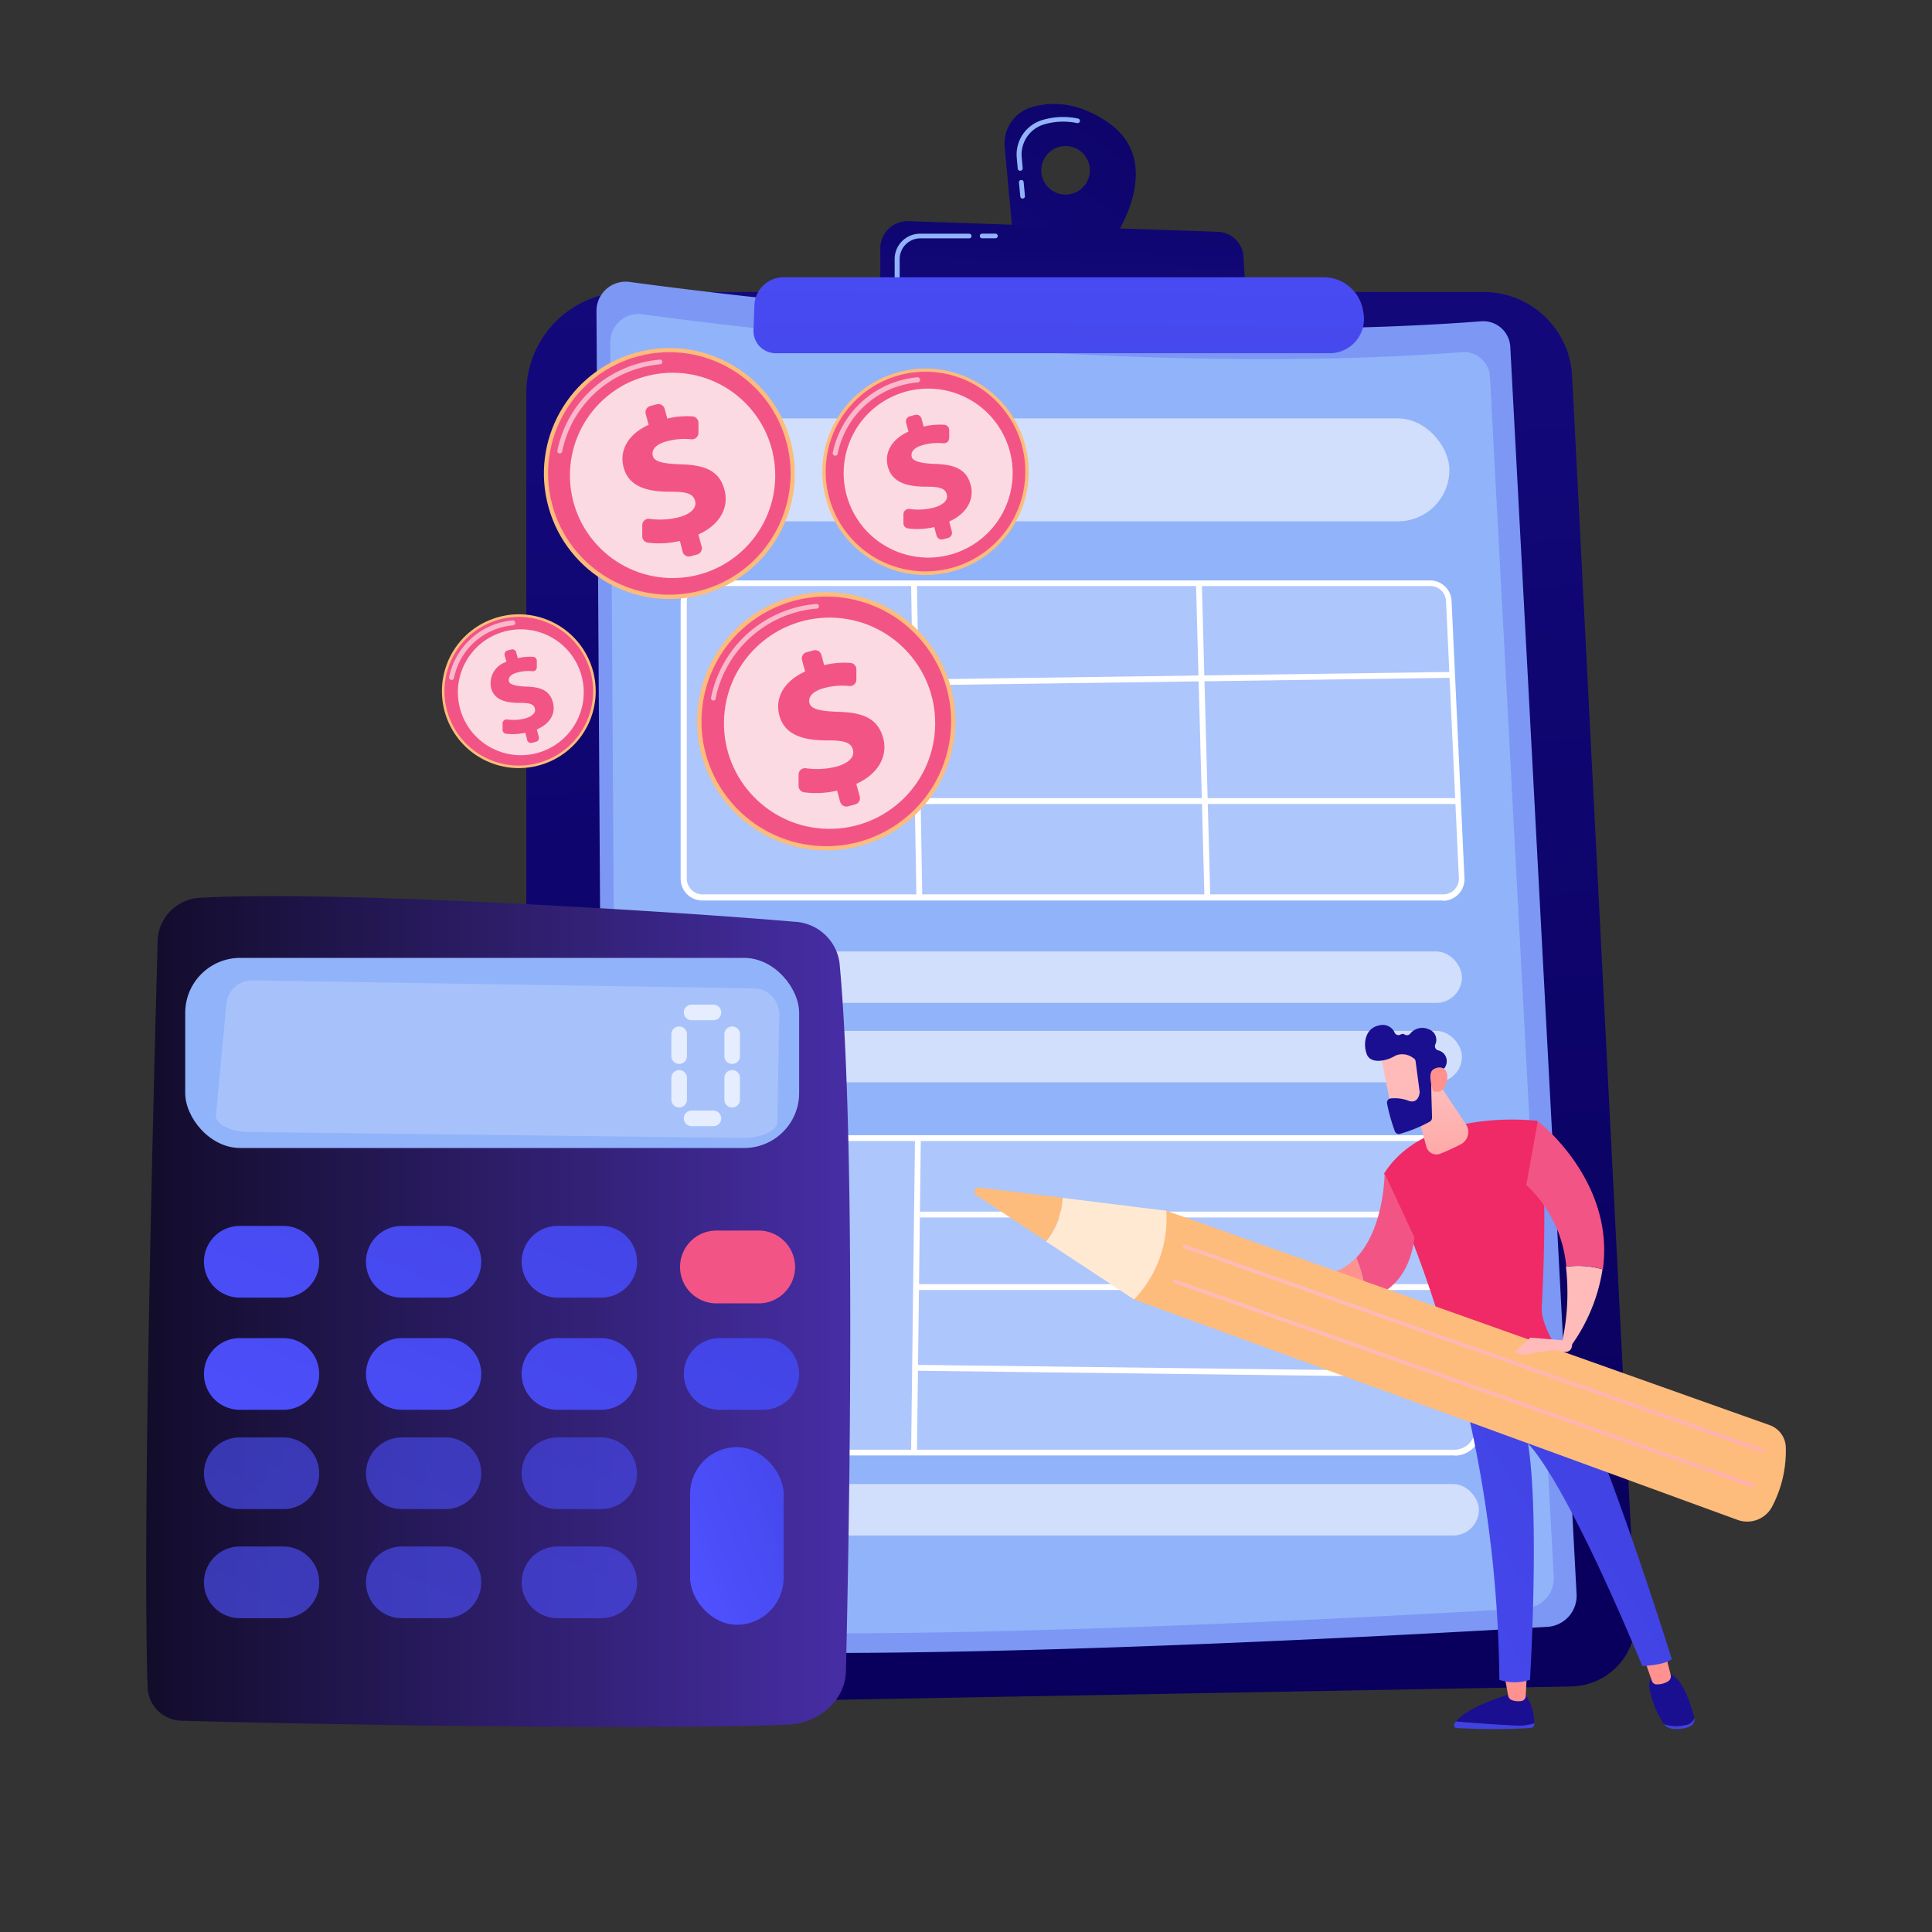 <svg id="img3" xmlns="http://www.w3.org/2000/svg" xmlns:xlink="http://www.w3.org/1999/xlink" width="212.47" height="212.47" viewBox="0 0 212.47 212.47">
  <rect x="0" y="0" width="212.47" height="212.47" fill="#333333" stroke="none"/>
  <defs>
    <linearGradient id="linear-gradient" x1="0.5" y1="0.941" x2="0.429" y2="-0.71" gradientUnits="objectBoundingBox">
      <stop offset="0" stop-color="#09005d"/>
      <stop offset="1" stop-color="#1a0f91"/>
    </linearGradient>
    <linearGradient id="linear-gradient-2" x1="-1.226" y1="-0.158" x2="3.776" y2="2.234" gradientUnits="objectBoundingBox">
      <stop offset="0" stop-color="#6c58b8"/>
      <stop offset="1" stop-color="#ef2a66"/>
    </linearGradient>
    <linearGradient id="linear-gradient-3" x1="-30.602" y1="-2.443" x2="159.272" y2="15.527" xlink:href="#linear-gradient-2"/>
    <linearGradient id="linear-gradient-4" x1="1.519" y1="-0.775" x2="-1.482" y2="2.906" xlink:href="#linear-gradient"/>
    <linearGradient id="linear-gradient-5" x1="1.003" y1="-2.459" x2="-0.074" y2="4.129" xlink:href="#linear-gradient"/>
    <linearGradient id="linear-gradient-6" x1="0.727" y1="-2.869" x2="0.282" y2="3.708" gradientUnits="objectBoundingBox">
      <stop offset="0" stop-color="#4f52ff"/>
      <stop offset="1" stop-color="#4042e2"/>
    </linearGradient>
    <linearGradient id="linear-gradient-7" y1="0.5" x2="1" y2="0.5" gradientUnits="objectBoundingBox">
      <stop offset="0" stop-color="#120c2a"/>
      <stop offset="1" stop-color="#472ea6"/>
    </linearGradient>
    <linearGradient id="linear-gradient-8" x1="-1.041" y1="2.886" x2="3.054" y2="-3.455" xlink:href="#linear-gradient-6"/>
    <linearGradient id="linear-gradient-9" x1="-1.771" y1="4.016" x2="2.325" y2="-2.325" xlink:href="#linear-gradient-6"/>
    <linearGradient id="linear-gradient-10" x1="-2.467" y1="5.102" x2="1.622" y2="-1.239" xlink:href="#linear-gradient-6"/>
    <linearGradient id="linear-gradient-11" x1="-0.555" y1="2.133" x2="3.54" y2="-4.208" xlink:href="#linear-gradient-6"/>
    <linearGradient id="linear-gradient-12" x1="-1.284" y1="3.263" x2="2.811" y2="-3.078" xlink:href="#linear-gradient-6"/>
    <linearGradient id="linear-gradient-13" x1="-1.982" y1="4.349" x2="2.107" y2="-1.992" xlink:href="#linear-gradient-6"/>
    <linearGradient id="linear-gradient-14" x1="-2.716" y1="5.479" x2="1.38" y2="-0.863" xlink:href="#linear-gradient-6"/>
    <linearGradient id="linear-gradient-15" x1="-0.125" y1="1.467" x2="3.971" y2="-4.874" xlink:href="#linear-gradient-6"/>
    <linearGradient id="linear-gradient-16" x1="-0.854" y1="2.597" x2="3.241" y2="-3.744" xlink:href="#linear-gradient-6"/>
    <linearGradient id="linear-gradient-17" x1="-1.552" y1="3.683" x2="2.537" y2="-2.658" xlink:href="#linear-gradient-6"/>
    <linearGradient id="linear-gradient-18" x1="0.348" y1="0.735" x2="4.444" y2="-5.606" xlink:href="#linear-gradient-6"/>
    <linearGradient id="linear-gradient-19" x1="-0.381" y1="1.864" x2="3.715" y2="-4.476" xlink:href="#linear-gradient-6"/>
    <linearGradient id="linear-gradient-20" x1="-1.079" y1="2.951" x2="3.009" y2="-3.39" xlink:href="#linear-gradient-6"/>
    <linearGradient id="linear-gradient-21" x1="-0.03" y1="0.905" x2="1.632" y2="-0.366" xlink:href="#linear-gradient-6"/>
    <linearGradient id="linear-gradient-22" x1="-18.558" y1="0.499" x2="-17.557" y2="0.499" xlink:href="#linear-gradient-6"/>
    <linearGradient id="linear-gradient-23" x1="-19.119" y1="0.496" x2="-18.118" y2="0.496" xlink:href="#linear-gradient"/>
    <linearGradient id="linear-gradient-24" x1="-67.674" y1="0.5" x2="-66.674" y2="0.5" gradientUnits="objectBoundingBox">
      <stop offset="0" stop-color="#febbba"/>
      <stop offset="1" stop-color="#ff928e"/>
    </linearGradient>
    <linearGradient id="linear-gradient-25" x1="-60.695" y1="0.5" x2="-59.69" y2="0.5" xlink:href="#linear-gradient-6"/>
    <linearGradient id="linear-gradient-26" x1="-40.833" y1="0.499" x2="-39.832" y2="0.499" xlink:href="#linear-gradient"/>
    <linearGradient id="linear-gradient-27" x1="-67.215" y1="0.502" x2="-66.215" y2="0.502" xlink:href="#linear-gradient-24"/>
    <linearGradient id="linear-gradient-28" x1="-1.201" y1="2.187" x2="0.725" y2="0.284" xlink:href="#linear-gradient-6"/>
    <linearGradient id="linear-gradient-29" x1="-0.089" y1="-19.757" x2="-0.429" y2="-18.881" gradientUnits="objectBoundingBox">
      <stop offset="0" stop-color="#f57fa3"/>
      <stop offset="1" stop-color="#ef2a66"/>
    </linearGradient>
    <linearGradient id="linear-gradient-30" x1="-43.234" y1="5.025" x2="-42.876" y2="4.216" xlink:href="#linear-gradient-6"/>
    <linearGradient id="linear-gradient-31" x1="-39.989" y1="0.098" x2="-42.378" y2="1.143" xlink:href="#linear-gradient-24"/>
    <linearGradient id="linear-gradient-32" x1="-15.271" y1="0.5" x2="-14.271" y2="0.5" xlink:href="#linear-gradient-24"/>
    <linearGradient id="linear-gradient-33" x1="-24.1" y1="-0.004" x2="-24.115" y2="1.888" xlink:href="#linear-gradient-24"/>
    <linearGradient id="linear-gradient-34" x1="-32.813" y1="138.477" x2="-34.336" y2="139.817" xlink:href="#linear-gradient-24"/>
    <linearGradient id="linear-gradient-35" x1="-18.876" y1="87.84" x2="-17.857" y2="87.84" xlink:href="#linear-gradient"/>
    <linearGradient id="linear-gradient-36" x1="-97.474" y1="393.745" x2="-94.181" y2="391.39" xlink:href="#linear-gradient-24"/>
    <linearGradient id="linear-gradient-37" x1="-39.214" y1="0.5" x2="-38.22" y2="0.5" xlink:href="#linear-gradient-24"/>
    <linearGradient id="linear-gradient-38" x1="-1.665" y1="-0.454" x2="-2.328" y2="1.454" xlink:href="#linear-gradient-24"/>
    <linearGradient id="linear-gradient-39" x1="-1.63" y1="-0.454" x2="-2.293" y2="1.454" xlink:href="#linear-gradient-24"/>
    <linearGradient id="linear-gradient-40" x1="-26.824" y1="-1.226" x2="-28.516" y2="3.824" xlink:href="#linear-gradient-24"/>
  </defs>
  <rect id="Rectángulo_6739" data-name="Rectángulo 6739" width="212.47" height="212.47" fill="none"/>
  <g id="Grupo_58610" data-name="Grupo 58610" transform="translate(16.08 11.433)">
    <g id="Grupo_58587" data-name="Grupo 58587" transform="translate(41.804)">
      <path id="Trazado_119366" data-name="Trazado 119366" d="M81.73,56.431A11.07,11.07,0,0,1,92.8,45.34h94.2A9.752,9.752,0,0,1,196.74,54.6l6.955,136.533a7.2,7.2,0,0,1-7.082,7.564L88.678,200.656a6.827,6.827,0,0,1-6.948-6.827Z" transform="translate(-81.73 -24.661)" fill="url(#linear-gradient)"/>
      <path id="Trazado_119367" data-name="Trazado 119367" d="M105.826,250.62h0l-12.082-.156a7.444,7.444,0,0,1-7.323-7.422v-18.23a.269.269,0,0,1,.262-.262.262.262,0,0,1,.255.262v18.23a6.934,6.934,0,0,0,6.813,6.905l12.04.156a.248.248,0,0,1,.255.262A.255.255,0,0,1,105.826,250.62Z" transform="translate(-83.098 -76.949)" fill="url(#linear-gradient-2)"/>
      <path id="Trazado_119368" data-name="Trazado 119368" d="M86.682,215.88a.269.269,0,0,1-.262-.262v-2.953a.262.262,0,0,1,.262-.255.255.255,0,0,1,.255.255v2.953A.262.262,0,0,1,86.682,215.88Z" transform="translate(-83.098 -73.407)" fill="url(#linear-gradient-3)"/>
      <g id="Grupo_58586" data-name="Grupo 58586" transform="translate(7.713 19.545)">
        <path id="Trazado_119369" data-name="Trazado 119369" d="M92.62,46.976a3.215,3.215,0,0,1,3.647-3.208c12.862,1.742,57.084,7.132,93.65,4.327a2.975,2.975,0,0,1,3.2,2.833l7.288,137.142a3.414,3.414,0,0,1-3.215,3.6c-15.376.914-78.706,4.434-101.277,2.068a2.713,2.713,0,0,1-2.429-2.684Z" transform="translate(-92.62 -43.739)" fill="#7d97f4"/>
        <path id="Trazado_119370" data-name="Trazado 119370" d="M94.76,51.875A3.095,3.095,0,0,1,98.3,48.787c12.373,1.679,54.931,6.87,90.116,4.164a2.868,2.868,0,0,1,3.088,2.705l7.012,131.972a3.293,3.293,0,0,1-3.095,3.47c-14.8.871-75.746,4.249-97.481,1.983A2.613,2.613,0,0,1,95.6,190.5Z" transform="translate(-93.244 -45.202)" fill="#91b3fa"/>
        <rect id="Rectángulo_6740" data-name="Rectángulo 6740" width="84.053" height="11.318" rx="5.659" transform="translate(9.745 15.037)" fill="#fff" opacity="0.58"/>
        <rect id="Rectángulo_6741" data-name="Rectángulo 6741" width="85.618" height="5.659" rx="2.829" transform="translate(9.561 73.657)" fill="#fff" opacity="0.58"/>
        <rect id="Rectángulo_6742" data-name="Rectángulo 6742" width="85.618" height="5.659" rx="2.829" transform="translate(9.561 82.39)" fill="#fff" opacity="0.58"/>
        <rect id="Rectángulo_6743" data-name="Rectángulo 6743" width="87.41" height="5.659" rx="2.829" transform="translate(9.632 132.228)" fill="#fff" opacity="0.58"/>
        <path id="Trazado_119371" data-name="Trazado 119371" d="M189.6,125.142H108.154a2.054,2.054,0,0,1-2.054-2.054V92.634a2.054,2.054,0,0,1,2.054-2.054h80.03a2.054,2.054,0,0,1,2.054,1.962l1.381,30.489a2.061,2.061,0,0,1-2.018,2.111Z" transform="translate(-96.553 -57.405)" fill="#fff" opacity="0.25"/>
        <path id="Trazado_119372" data-name="Trazado 119372" d="M189.517,125.329H108.07a2.38,2.38,0,0,1-2.38-2.373V92.5a2.38,2.38,0,0,1,2.38-2.373H188.1a2.366,2.366,0,0,1,2.373,2.266l1.416,30.489a2.373,2.373,0,0,1-2.373,2.479ZM108.1,90.746a1.735,1.735,0,0,0-1.735,1.728v30.454a1.735,1.735,0,0,0,1.735,1.728h81.447a1.728,1.728,0,0,0,1.728-1.806l-1.416-30.489a1.721,1.721,0,0,0-1.721-1.615Z" transform="translate(-96.433 -57.274)" fill="#fff"/>
        <path id="Trazado_119373" data-name="Trazado 119373" d="M190.925,211.32h-82.1a2.606,2.606,0,0,1-2.606-2.606V179.329a2.6,2.6,0,0,1,2.606-2.6h80.958a2.606,2.606,0,0,1,2.606,2.5l1.133,29.385a2.6,2.6,0,0,1-2.6,2.705Z" transform="translate(-96.588 -82.541)" fill="#fff" opacity="0.25"/>
        <path id="Trazado_119374" data-name="Trazado 119374" d="M190.791,211.49h-82.1a2.939,2.939,0,0,1-2.932-2.932V179.195a2.932,2.932,0,0,1,2.932-2.925H189.65a2.918,2.918,0,0,1,2.925,2.833l1.176,29.363a2.925,2.925,0,0,1-2.925,3.045Zm-82.1-34.576a2.281,2.281,0,0,0-2.281,2.281V208.58a2.281,2.281,0,0,0,2.281,2.281h82.1a2.273,2.273,0,0,0,2.281-2.365l-1.14-29.385a2.273,2.273,0,0,0-2.281-2.2Z" transform="translate(-96.454 -82.407)" fill="#fff"/>
        <rect id="Rectángulo_6744" data-name="Rectángulo 6744" width="0.644" height="34.597" transform="matrix(1, -0.017, 0.017, 1, 34.598, 33.15)" fill="#fff"/>
        <rect id="Rectángulo_6745" data-name="Rectángulo 6745" width="0.644" height="34.604" transform="matrix(1, -0.027, 0.027, 1, 65.929, 33.136)" fill="#fff"/>
        <rect id="Rectángulo_6746" data-name="Rectángulo 6746" width="58.918" height="0.644" transform="matrix(1, -0.014, 0.014, 1, 35.204, 43.743)" fill="#fff"/>
        <rect id="Rectángulo_6747" data-name="Rectángulo 6747" width="59.272" height="0.644" transform="translate(35.355 56.794)" fill="#fff"/>
        <rect id="Rectángulo_6748" data-name="Rectángulo 6748" width="34.597" height="0.644" transform="translate(34.6 128.776) rotate(-89.29)" fill="#fff"/>
        <rect id="Rectángulo_6749" data-name="Rectángulo 6749" width="60.568" height="0.644" transform="translate(35.568 102.27)" fill="#fff"/>
        <rect id="Rectángulo_6750" data-name="Rectángulo 6750" width="61.213" height="0.644" transform="translate(35.136 110.244)" fill="#fff"/>
        <rect id="Rectángulo_6751" data-name="Rectángulo 6751" width="0.644" height="61.51" transform="translate(35.194 119.767) rotate(-89.29)" fill="#fff"/>
      </g>
      <path id="Trazado_119375" data-name="Trazado 119375" d="M167.4,18.2c-3.407-2.365-6.374-2.316-8.442-1.7a4.157,4.157,0,0,0-2.96,4.363l.9,9.8,10.694.956S174.067,22.848,167.4,18.2Zm-4.7,7.911a2.67,2.67,0,1,1,2.663-2.663,2.67,2.67,0,0,1-2.663,2.663Z" transform="translate(-103.392 -16.142)" fill="url(#linear-gradient-4)"/>
      <path id="Trazado_119376" data-name="Trazado 119376" d="M158.518,27.135a.248.248,0,0,1-.255-.234l-.149-1.565a.262.262,0,0,1,.517-.042l.142,1.558a.262.262,0,0,1-.234.283Zm-.283-3.06a.262.262,0,0,1-.255-.234l-.106-1.183a3.959,3.959,0,0,1,2.833-4.164,7.946,7.946,0,0,1,3.909-.156.255.255,0,0,1,.2.3.262.262,0,0,1-.3.2,7.422,7.422,0,0,0-3.654.149,3.449,3.449,0,0,0-2.443,3.619l.106,1.183a.255.255,0,0,1-.227.283Z" transform="translate(-103.941 -16.733)" fill="#91b3fa"/>
      <path id="Trazado_119377" data-name="Trazado 119377" d="M136.69,42.307V37.349a3.01,3.01,0,0,1,3.109-3.01l34,1.169a2.925,2.925,0,0,1,2.833,2.748l.283,4.731Z" transform="translate(-97.765 -21.451)" fill="url(#linear-gradient-5)"/>
      <path id="Trazado_119378" data-name="Trazado 119378" d="M153.871,36.79H152.4a.255.255,0,1,1,0-.51h1.466a.255.255,0,0,1,0,.51Z" transform="translate(-102.276 -22.018)" fill="#91b3fa"/>
      <path id="Trazado_119379" data-name="Trazado 119379" d="M139.182,41.332a.255.255,0,0,1-.262-.262V39.08a2.79,2.79,0,0,1,2.833-2.79h5.368a.255.255,0,1,1,0,.51h-5.368a2.281,2.281,0,0,0-2.281,2.281v1.962a.255.255,0,0,1-.29.29Z" transform="translate(-98.416 -22.021)" fill="#91b3fa"/>
      <path id="Trazado_119380" data-name="Trazado 119380" d="M117.1,46.1a3.208,3.208,0,0,1,3.2-3.045h59.407a4.384,4.384,0,0,1,4.327,3.647l.05.29a3.768,3.768,0,0,1-3.711,4.412H119.421A2.45,2.45,0,0,1,117,48.822Z" transform="translate(-92.019 -23.993)" fill="url(#linear-gradient-6)"/>
    </g>
    <g id="Grupo_58592" data-name="Grupo 58592" transform="translate(29.886 23.627)">
      <g id="Grupo_58588" data-name="Grupo 58588" transform="translate(0 29.864)">
        <ellipse id="Elipse_4662" data-name="Elipse 4662" cx="8.456" cy="8.456" rx="8.456" ry="8.456" transform="translate(0 15.565) rotate(-66.97)" fill="#febc7c"/>
        <ellipse id="Elipse_4663" data-name="Elipse 4663" cx="8.173" cy="8.173" rx="8.173" ry="8.173" transform="translate(0.764 5.895) rotate(-18.27)" fill="#f25585"/>
        <path id="Trazado_119381" data-name="Trazado 119381" d="M70.078,102.874a.262.262,0,0,1-.127,0,.269.269,0,0,1-.212-.319,7.84,7.84,0,0,1,7.012-6.225.276.276,0,0,1,.042.545,7.415,7.415,0,0,0-1.3.227,7.238,7.238,0,0,0-5.22,5.56.276.276,0,0,1-.2.212Z" transform="translate(-66.311 -93.029)" fill="#fff" opacity="0.58"/>
        <ellipse id="Elipse_4664" data-name="Elipse 4664" cx="6.919" cy="6.919" rx="6.919" ry="6.919" transform="matrix(0.497, -0.868, 0.868, 0.497, 1.865, 13.774)" fill="#fff" opacity="0.78"/>
        <path id="Trazado_119382" data-name="Trazado 119382" d="M80.182,110.7l-.2-.708a6.155,6.155,0,0,1-2.125.113.439.439,0,0,1-.368-.432v-.708a.439.439,0,0,1,.5-.432,5.05,5.05,0,0,0,1.983-.113c.708-.2,1.211-.595,1.069-1.1s-.616-.609-1.7-.609c-1.558,0-2.769-.354-3.109-1.622a2.459,2.459,0,0,1,1.686-2.89l-.2-.708a.439.439,0,0,1,.3-.538l.432-.12a.439.439,0,0,1,.538.312l.177.652a5.46,5.46,0,0,1,1.693-.149.432.432,0,0,1,.4.439v.708a.432.432,0,0,1-.475.432,4.554,4.554,0,0,0-1.664.142c-.864.234-1.013.659-.928.984s.708.524,1.919.567c1.735.042,2.585.531,2.911,1.728s-.248,2.316-1.763,2.989l.22.814a.439.439,0,0,1-.312.538l-.425.113a.439.439,0,0,1-.567-.4Z" transform="translate(-68.186 -94.336)" fill="#f25585"/>
      </g>
      <g id="Grupo_58589" data-name="Grupo 58589" transform="translate(10.639)">
        <ellipse id="Elipse_4665" data-name="Elipse 4665" cx="13.796" cy="13.796" rx="13.796" ry="13.796" transform="matrix(0.963, -0.27, 0.27, 0.963, 0, 7.457)" fill="#febc7c"/>
        <ellipse id="Elipse_4666" data-name="Elipse 4666" cx="13.336" cy="13.336" rx="13.336" ry="13.336" transform="matrix(0.967, -0.254, 0.254, 0.967, 0.723, 7.499)" fill="#f25585"/>
        <path id="Trazado_119383" data-name="Trazado 119383" d="M86.866,66.152h-.12a.255.255,0,0,1-.2-.3,12.522,12.522,0,0,1,9.023-9.611,12.748,12.748,0,0,1,2.245-.4.262.262,0,0,1,.276.234.255.255,0,0,1-.234.276,12.479,12.479,0,0,0-2.125.382,12,12,0,0,0-8.655,9.207A.276.276,0,0,1,86.866,66.152Z" transform="translate(-81.855 -51.352)" fill="#fff" opacity="0.58"/>
        <circle id="Elipse_4667" data-name="Elipse 4667" cx="11.289" cy="11.289" r="11.289" transform="translate(1.397 17.221) rotate(-45)" fill="#fff" opacity="0.78"/>
        <path id="Trazado_119384" data-name="Trazado 119384" d="M103.273,78.981l-.3-1.183a9.972,9.972,0,0,1-3.541.184.708.708,0,0,1-.6-.708v-1.2a.708.708,0,0,1,.822-.708,8.3,8.3,0,0,0,3.244-.191c1.19-.319,1.969-.963,1.742-1.792s-1.006-1.006-2.783-1c-2.535,0-4.5-.574-5.071-2.656-.51-1.87.475-3.676,2.748-4.7l-.319-1.19a.708.708,0,0,1,.5-.878l.708-.191a.708.708,0,0,1,.878.51l.29,1.062a8.846,8.846,0,0,1,2.762-.241.708.708,0,0,1,.659.708v1.1a.708.708,0,0,1-.786.708,7.429,7.429,0,0,0-2.713.227c-1.416.39-1.657,1.084-1.516,1.608.177.644,1.147.857,3.137.921,2.833.078,4.249.871,4.745,2.833.489,1.8-.4,3.775-2.875,4.88l.361,1.324a.708.708,0,0,1-.5.878l-.708.191a.708.708,0,0,1-.885-.5Z" transform="translate(-84.806 -53.366)" fill="#f25585"/>
      </g>
      <g id="Grupo_58590" data-name="Grupo 58590" transform="translate(28.186 27.546)">
        <ellipse id="Elipse_4668" data-name="Elipse 4668" cx="14.2" cy="14.2" rx="14.2" ry="14.2" transform="translate(0 27.846) rotate(-78.66)" fill="#febc7c"/>
        <ellipse id="Elipse_4669" data-name="Elipse 4669" cx="13.726" cy="13.726" rx="13.726" ry="13.726" transform="translate(0.188 26.901) rotate(-76.61)" fill="#f25585"/>
        <path id="Trazado_119385" data-name="Trazado 119385" d="M110.727,104.393a.333.333,0,0,1-.12,0,.262.262,0,0,1-.2-.3,12.883,12.883,0,0,1,9.285-9.915,12.748,12.748,0,0,1,2.3-.4.248.248,0,0,1,.276.234.255.255,0,0,1-.234.276,12.422,12.422,0,0,0-11.126,9.88.255.255,0,0,1-.184.234Z" transform="translate(-106.364 -89.965)" fill="#fff" opacity="0.58"/>
        <ellipse id="Elipse_4670" data-name="Elipse 4670" cx="11.615" cy="11.615" rx="11.615" ry="11.615" transform="translate(5.341 28.422) rotate(-89.39)" fill="#fff" opacity="0.78"/>
        <path id="Trazado_119386" data-name="Trazado 119386" d="M127.643,117.623l-.326-1.218a10.234,10.234,0,0,1-3.626.184.708.708,0,0,1-.616-.708v-1.225a.708.708,0,0,1,.843-.708,8.626,8.626,0,0,0,3.336-.191c1.225-.333,2.026-1,1.8-1.848s-1.041-1.034-2.868-1.027c-2.606,0-4.639-.595-5.22-2.734-.524-1.926.489-3.782,2.833-4.844l-.333-1.218a.708.708,0,0,1,.517-.907l.708-.191a.708.708,0,0,1,.9.517l.3,1.1a9.207,9.207,0,0,1,2.833-.248.708.708,0,0,1,.708.708v1.126a.708.708,0,0,1-.807.708,7.592,7.592,0,0,0-2.79.241c-1.416.39-1.707,1.1-1.558,1.643.177.666,1.176.885,3.222.956,2.918.078,4.341.892,4.887,2.9.5,1.848-.418,3.881-2.96,5.021l.368,1.36a.708.708,0,0,1-.517.907l-.708.191a.708.708,0,0,1-.921-.5Z" transform="translate(-109.406 -92.062)" fill="#f25585"/>
      </g>
      <g id="Grupo_58591" data-name="Grupo 58591" transform="translate(42.623 3.625)">
        <ellipse id="Elipse_4671" data-name="Elipse 4671" cx="11.353" cy="11.353" rx="11.353" ry="11.353" transform="matrix(0.984, -0.178, 0.178, 0.984, 0, 4.048)" fill="#febc7c"/>
        <ellipse id="Elipse_4672" data-name="Elipse 4672" cx="10.978" cy="10.978" rx="10.978" ry="10.978" transform="translate(1.858 23.784) rotate(-88.11)" fill="#f25585"/>
        <path id="Trazado_119387" data-name="Trazado 119387" d="M129.654,67.2a.262.262,0,0,1-.127,0,.269.269,0,0,1-.22-.326,10.468,10.468,0,0,1,9.335-8.293.283.283,0,0,1,.043.56,10.043,10.043,0,0,0-1.756.312,9.816,9.816,0,0,0-7.082,7.536.276.276,0,0,1-.191.212Z" transform="translate(-126.314 -55.777)" fill="#fff" opacity="0.58"/>
        <ellipse id="Elipse_4673" data-name="Elipse 4673" cx="9.292" cy="9.292" rx="9.292" ry="9.292" transform="translate(0.978 9.311) rotate(-27.13)" fill="#fff" opacity="0.78"/>
        <path id="Trazado_119388" data-name="Trazado 119388" d="M143.187,77.728l-.262-.977a8.1,8.1,0,0,1-2.9.149.581.581,0,0,1-.489-.581v-.977a.595.595,0,0,1,.673-.581,6.82,6.82,0,0,0,2.67-.149c.977-.269,1.622-.8,1.416-1.48s-.836-.822-2.295-.822c-2.082,0-3.711-.475-4.172-2.181-.418-1.544.39-3.031,2.259-3.874l-.262-.977a.588.588,0,0,1,.418-.708l.574-.156a.588.588,0,0,1,.708.411l.234.878a7.465,7.465,0,0,1,2.273-.2.588.588,0,0,1,.538.588v.857a.588.588,0,0,1-.644.588,6.091,6.091,0,0,0-2.231.191c-1.161.312-1.36.885-1.246,1.317s.942.708,2.578.765c2.337.064,3.477.708,3.909,2.323.4,1.48-.333,3.1-2.366,4.009l.29,1.1a.588.588,0,0,1-.411.708l-.574.156a.6.6,0,0,1-.687-.375Z" transform="translate(-128.77 -57.473)" fill="#f25585"/>
      </g>
    </g>
    <g id="Grupo_58598" data-name="Grupo 58598" transform="translate(0 87.118)">
      <g id="Grupo_58596" data-name="Grupo 58596">
        <g id="Grupo_58593" data-name="Grupo 58593">
          <path id="Trazado_119389" data-name="Trazado 119389" d="M23.969,143.81c-.4,14.554-1.728,64.775-1.1,82.566a3.832,3.832,0,0,0,3.9,3.463c10.531.3,49.144,1.077,66.369.439,3.591-.135,6.445-2.705,6.516-5.885.361-15.284,1.147-58.259-.708-77.948a5.24,5.24,0,0,0-4.958-4.476c-11.466-1.013-50.242-3.5-65.122-2.642A4.913,4.913,0,0,0,23.969,143.81Z" transform="translate(-22.704 -139.151)" fill="url(#linear-gradient-7)"/>
          <rect id="Rectángulo_6752" data-name="Rectángulo 6752" width="67.516" height="20.907" rx="6.05" transform="translate(4.289 6.792)" fill="#91b3fa"/>
          <path id="Trazado_119390" data-name="Trazado 119390" d="M94.666,153.975a2.833,2.833,0,0,0-1.99-.864l-55.157-.871a2.833,2.833,0,0,0-2.833,2.557l-1.147,12.238c-.092,1.006,1.558,1.848,3.654,1.87l54.229.659c2.125,0,3.832-.772,3.853-1.778l.205-11.8A2.833,2.833,0,0,0,94.666,153.975Z" transform="translate(-25.864 -142.97)" fill="#fff" opacity="0.2"/>
        </g>
        <path id="Trazado_119391" data-name="Trazado 119391" d="M44.347,194.3a3.945,3.945,0,0,1-3.945,3.945H35.608A3.945,3.945,0,0,1,31.67,194.3h0a3.938,3.938,0,0,1,3.938-3.938H40.4A3.938,3.938,0,0,1,44.34,194.3Z" transform="translate(-25.32 -154.092)" fill="url(#linear-gradient-8)"/>
        <path id="Trazado_119392" data-name="Trazado 119392" d="M69.507,194.3a3.945,3.945,0,0,1-3.938,3.945h-4.8A3.945,3.945,0,0,1,56.83,194.3h0a3.938,3.938,0,0,1,3.938-3.938h4.8a3.938,3.938,0,0,1,3.938,3.938Z" transform="translate(-32.661 -154.092)" fill="url(#linear-gradient-9)"/>
        <path id="Trazado_119393" data-name="Trazado 119393" d="M93.7,194.3a3.945,3.945,0,0,1-3.945,3.945H84.959A3.952,3.952,0,0,1,81,194.3h0a3.945,3.945,0,0,1,3.945-3.938H89.74a3.938,3.938,0,0,1,3.945,3.938Z" transform="translate(-39.713 -154.092)" fill="url(#linear-gradient-10)"/>
        <path id="Trazado_119394" data-name="Trazado 119394" d="M118.249,195.089a4.009,4.009,0,0,1-4.009,4H109.6a4,4,0,0,1-4-4h0a4,4,0,0,1,4-4.009h4.639a4.009,4.009,0,0,1,4.009,4.009Z" transform="translate(-46.89 -154.302)" fill="#f25585"/>
        <path id="Trazado_119395" data-name="Trazado 119395" d="M44.347,211.718a3.938,3.938,0,0,1-3.945,3.945H35.608a3.938,3.938,0,0,1-3.938-3.945h0a3.938,3.938,0,0,1,3.938-3.938H40.4a3.938,3.938,0,0,1,3.938,3.938Z" transform="translate(-25.32 -159.174)" fill="url(#linear-gradient-11)"/>
        <path id="Trazado_119396" data-name="Trazado 119396" d="M69.507,211.718a3.938,3.938,0,0,1-3.938,3.945h-4.8a3.938,3.938,0,0,1-3.938-3.945h0a3.938,3.938,0,0,1,3.938-3.938h4.8A3.938,3.938,0,0,1,69.507,211.718Z" transform="translate(-32.661 -159.174)" fill="url(#linear-gradient-12)"/>
        <path id="Trazado_119397" data-name="Trazado 119397" d="M93.7,211.718a3.945,3.945,0,0,1-3.945,3.945H84.959A3.945,3.945,0,0,1,81,211.718h0a3.945,3.945,0,0,1,3.945-3.938H89.74a3.938,3.938,0,0,1,3.945,3.938Z" transform="translate(-39.713 -159.174)" fill="url(#linear-gradient-13)"/>
        <path id="Trazado_119398" data-name="Trazado 119398" d="M118.867,211.718a3.938,3.938,0,0,1-3.938,3.945h-4.8a3.938,3.938,0,0,1-3.938-3.945h0a3.938,3.938,0,0,1,3.938-3.938h4.8a3.938,3.938,0,0,1,3.938,3.938Z" transform="translate(-47.062 -159.174)" fill="url(#linear-gradient-14)"/>
        <g id="Grupo_58594" data-name="Grupo 58594" transform="translate(6.35 59.527)">
          <path id="Trazado_119399" data-name="Trazado 119399" d="M44.347,227.145a3.938,3.938,0,0,1-3.945,3.938H35.608a3.938,3.938,0,0,1-3.938-3.938h0a3.945,3.945,0,0,1,3.938-3.945H40.4a3.945,3.945,0,0,1,3.938,3.945Z" transform="translate(-31.67 -223.2)" opacity="0.63" fill="url(#linear-gradient-15)"/>
          <path id="Trazado_119400" data-name="Trazado 119400" d="M69.507,227.145a3.938,3.938,0,0,1-3.938,3.938h-4.8a3.938,3.938,0,0,1-3.938-3.938h0a3.945,3.945,0,0,1,3.938-3.945h4.8a3.945,3.945,0,0,1,3.938,3.945Z" transform="translate(-39.011 -223.2)" opacity="0.63" fill="url(#linear-gradient-16)"/>
          <path id="Trazado_119401" data-name="Trazado 119401" d="M93.7,227.145a3.938,3.938,0,0,1-3.945,3.938H84.959A3.945,3.945,0,0,1,81,227.145h0a3.952,3.952,0,0,1,3.945-3.945H89.74a3.945,3.945,0,0,1,3.945,3.945Z" transform="translate(-46.063 -223.2)" opacity="0.63" fill="url(#linear-gradient-17)"/>
        </g>
        <g id="Grupo_58595" data-name="Grupo 58595" transform="translate(6.35 71.524)">
          <path id="Trazado_119402" data-name="Trazado 119402" d="M44.347,244.085a3.938,3.938,0,0,1-3.945,3.938H35.608a3.938,3.938,0,0,1-3.938-3.938h0a3.938,3.938,0,0,1,3.938-3.945H40.4a3.938,3.938,0,0,1,3.938,3.945Z" transform="translate(-31.67 -240.14)" opacity="0.63" fill="url(#linear-gradient-18)"/>
          <path id="Trazado_119403" data-name="Trazado 119403" d="M69.507,244.085a3.938,3.938,0,0,1-3.938,3.938h-4.8a3.938,3.938,0,0,1-3.938-3.938h0a3.938,3.938,0,0,1,3.938-3.945h4.8a3.938,3.938,0,0,1,3.938,3.945Z" transform="translate(-39.011 -240.14)" opacity="0.63" fill="url(#linear-gradient-19)"/>
          <path id="Trazado_119404" data-name="Trazado 119404" d="M93.7,244.085a3.938,3.938,0,0,1-3.945,3.938H84.959A3.945,3.945,0,0,1,81,244.085h0a3.945,3.945,0,0,1,3.945-3.945H89.74a3.945,3.945,0,0,1,3.945,3.945Z" transform="translate(-46.063 -240.14)" opacity="0.63" fill="url(#linear-gradient-20)"/>
        </g>
        <rect id="Rectángulo_6753" data-name="Rectángulo 6753" width="10.284" height="19.533" rx="5.142" transform="translate(59.815 60.596)" fill="url(#linear-gradient-21)"/>
      </g>
      <g id="Grupo_58597" data-name="Grupo 58597" transform="translate(57.754 11.933)" opacity="0.7">
        <path id="Trazado_119405" data-name="Trazado 119405" d="M110.3,156.857a.857.857,0,0,1-.857.857h-2.4a.857.857,0,0,1-.857-.857h0a.857.857,0,0,1,.857-.857h2.394a.857.857,0,0,1,.857.857Z" transform="translate(-104.816 -156)" fill="#fff"/>
        <path id="Trazado_119406" data-name="Trazado 119406" d="M110.3,173.307a.857.857,0,0,1-.857.857h-2.4a.857.857,0,0,1-.857-.857h0a.857.857,0,0,1,.857-.857h2.394a.857.857,0,0,1,.857.857Z" transform="translate(-104.816 -160.8)" fill="#fff"/>
        <path id="Trazado_119407" data-name="Trazado 119407" d="M105.964,162.655a.857.857,0,0,1-.857.857h0a.857.857,0,0,1-.857-.857v-2.408a.857.857,0,0,1,.857-.857h0a.857.857,0,0,1,.857.857Z" transform="translate(-104.25 -156.989)" fill="#fff"/>
        <path id="Trazado_119408" data-name="Trazado 119408" d="M105.964,169.418a.857.857,0,0,1-.857.857h0a.857.857,0,0,1-.857-.857v-2.4a.857.857,0,0,1,.857-.857h0a.857.857,0,0,1,.857.857Z" transform="translate(-104.25 -158.964)" fill="#fff"/>
        <path id="Trazado_119409" data-name="Trazado 119409" d="M114.194,162.655a.857.857,0,0,1-.857.857h0a.857.857,0,0,1-.857-.857v-2.408a.857.857,0,0,1,.857-.857h0a.857.857,0,0,1,.857.857Z" transform="translate(-106.651 -156.989)" fill="#fff"/>
        <path id="Trazado_119410" data-name="Trazado 119410" d="M114.194,169.418a.857.857,0,0,1-.857.857h0a.857.857,0,0,1-.857-.857v-2.4a.857.857,0,0,1,.857-.857h0a.857.857,0,0,1,.857.857Z" transform="translate(-106.651 -158.964)" fill="#fff"/>
      </g>
    </g>
    <g id="Grupo_58609" data-name="Grupo 58609" transform="translate(91.085 101.278)">
      <g id="Grupo_58604" data-name="Grupo 58604" transform="translate(34.73 6.011)">
        <g id="Grupo_58599" data-name="Grupo 58599" transform="translate(18 65.342)">
          <path id="Trazado_119411" data-name="Trazado 119411" d="M226.01,267.29c1.509.127,4.143.34,6.211.432a5.871,5.871,0,0,0,2.38-.234.815.815,0,0,1,0,.135.425.425,0,0,1-.4.4,71.733,71.733,0,0,1-8.145,0,.312.312,0,0,1-.248-.46A3.081,3.081,0,0,1,226.01,267.29Z" transform="translate(-225.766 -262.049)" fill="url(#linear-gradient-22)"/>
          <path id="Trazado_119412" data-name="Trazado 119412" d="M232.321,266.462c-2.068-.092-4.7-.3-6.211-.432,1.487-1.827,6.211-3.06,6.211-3.06h1.339a5.6,5.6,0,0,1,1.041,3.258,5.871,5.871,0,0,1-2.38.234Z" transform="translate(-225.866 -260.789)" fill="url(#linear-gradient-23)"/>
          <path id="Trazado_119413" data-name="Trazado 119413" d="M236.063,259.89l-.127,2.472a.56.56,0,0,1-.482.531,2.125,2.125,0,0,1-1.006-.085.659.659,0,0,1-.446-.51l-.432-2.408Z" transform="translate(-228.043 -259.89)" fill="url(#linear-gradient-24)"/>
        </g>
        <g id="Grupo_58601" data-name="Grupo 58601" transform="translate(38.882 63.033)">
          <g id="Grupo_58600" data-name="Grupo 58600" transform="translate(0.586 2.294)">
            <path id="Trazado_119414" data-name="Trazado 119414" d="M260.641,267.55a1.211,1.211,0,0,0,1.077-.8h0a.857.857,0,0,1-.574.977,3.754,3.754,0,0,1-1.594.248,1.586,1.586,0,0,1-1.19-.552h0A4.015,4.015,0,0,0,260.641,267.55Z" transform="translate(-256.744 -261.877)" fill="url(#linear-gradient-25)"/>
            <path id="Trazado_119415" data-name="Trazado 119415" d="M256.873,259.87h1.1c1.678-.035,2.727,3.5,3.074,4.873a1.211,1.211,0,0,1-1.077.8,4.016,4.016,0,0,1-2.288-.127,10.575,10.575,0,0,1-1.572-3.952A1.417,1.417,0,0,1,256.873,259.87Z" transform="translate(-256.078 -259.87)" fill="url(#linear-gradient-26)"/>
          </g>
          <path id="Trazado_119416" data-name="Trazado 119416" d="M257.594,256.63l.609,2.429a.659.659,0,0,1-.34.751,2.323,2.323,0,0,1-1.268.3.552.552,0,0,1-.453-.368l-.892-2.557Z" transform="translate(-255.25 -256.63)" fill="url(#linear-gradient-27)"/>
        </g>
        <path id="Trazado_119417" data-name="Trazado 119417" d="M249.906,243.373c-.765.673-3.237.765-3.237.765-8.917-21.4-12.564-24.434-12.564-24.434,1.289,8.074.212,25.95.212,25.95a5.34,5.34,0,0,1-3.371,0,137.914,137.914,0,0,0-4.547-33.839c6.02-.135,9.207-2.2,10.269-3.024C241.7,216.892,249.906,243.373,249.906,243.373Z" transform="translate(-207.951 -179.639)" fill="url(#linear-gradient-28)"/>
        <path id="Trazado_119418" data-name="Trazado 119418" d="M231.79,173.99c1.14,5.666.708,15.872.467,20.539-.078,1.3.836,3.109,1.572,4.349a.39.39,0,0,1-.156.545,27,27,0,0,1-10.255,2.833.708.708,0,0,1-.708-.517,134.805,134.805,0,0,0-7.791-21.955C219.566,172.4,231.79,173.99,231.79,173.99Z" transform="translate(-204.601 -169.444)" fill="url(#linear-gradient-29)"/>
        <path id="Trazado_119419" data-name="Trazado 119419" d="M234.9,222.027a.3.3,0,0,0,.149-.042.276.276,0,0,0,.092-.39,9.008,9.008,0,0,0-3.541-3.067.283.283,0,0,0-.382.135.276.276,0,0,0,.135.375,8.577,8.577,0,0,1,3.293,2.833.3.3,0,0,0,.255.156Z" transform="translate(-209.348 -182.472)" fill="url(#linear-gradient-30)"/>
        <g id="Grupo_58602" data-name="Grupo 58602" transform="translate(25.957 4.575)">
          <path id="Trazado_119420" data-name="Trazado 119420" d="M247.014,196.946a19.441,19.441,0,0,1-3.612,8.612l-.822-.673a25.426,25.426,0,0,0,.411-8.223,9.916,9.916,0,0,1,4.023.283Z" transform="translate(-238.628 -180.65)" fill="url(#linear-gradient-31)"/>
          <path id="Trazado_119421" data-name="Trazado 119421" d="M237,181.109l1.268-7.019s8.5,6.509,7.153,16.289a9.915,9.915,0,0,0-4.023-.283A13.908,13.908,0,0,0,237,181.109Z" transform="translate(-237 -174.09)" fill="#f25585"/>
        </g>
        <g id="Grupo_58603" data-name="Grupo 58603" transform="translate(0 10.305)">
          <path id="Trazado_119422" data-name="Trazado 119422" d="M213.716,182.18,217,189.262c-.531,4.249-2.833,6.119-5.3,6.827a15.192,15.192,0,0,0-1.1-4.611C213.716,188.214,213.716,182.18,213.716,182.18Z" transform="translate(-203.341 -182.18)" fill="#f25585"/>
          <path id="Trazado_119423" data-name="Trazado 119423" d="M207.6,195.3a15.192,15.192,0,0,1,1.1,4.611c-6.6,2.557-8.35-2.408-8.35-2.408l1.218-.212A6.926,6.926,0,0,0,207.6,195.3Z" transform="translate(-200.35 -186.008)" fill="url(#linear-gradient-32)"/>
        </g>
        <path id="Trazado_119424" data-name="Trazado 119424" d="M219.26,169.2l1.579,5.829a1.147,1.147,0,0,0,1.523.758,23.524,23.524,0,0,0,2.281-1.048,1.523,1.523,0,0,0,.538-2.2l-3.272-4.915Z" transform="translate(-205.867 -167.63)" fill="url(#linear-gradient-33)"/>
      </g>
      <g id="Grupo_58605" data-name="Grupo 58605" transform="translate(42.955)">
        <path id="Trazado_119425" data-name="Trazado 119425" d="M214.36,163.218c0,.1,1.317,6.65,1.317,6.65l3.725-.843-.34-6.374S214.6,161.539,214.36,163.218Z" transform="translate(-212.662 -160.061)" fill="url(#linear-gradient-34)"/>
        <path id="Trazado_119426" data-name="Trazado 119426" d="M217.52,163.135l.446,3.35a.382.382,0,0,1,0,.127c-.035.269-.234,1.161-1.133.907a4.249,4.249,0,0,0-2.125-.276.475.475,0,0,0-.326.545,19.924,19.924,0,0,0,.857,3.052.467.467,0,0,0,.567.283,15.32,15.32,0,0,0,3.286-1.346.475.475,0,0,0,.234-.425c0-.85-.135-3.421-.057-4.143s.914-1.084,1.275-1.225a.446.446,0,0,0,.255-.262,1.225,1.225,0,0,0-.822-1.785.474.474,0,0,1-.3-.616,1.225,1.225,0,0,0-.708-1.693,1.721,1.721,0,0,0-2.061.5.467.467,0,0,1-.6.071.375.375,0,0,0-.425,0,.467.467,0,0,1-.666-.2,1.416,1.416,0,0,0-1.636-.814c-1.671.283-1.856,2.125-1.416,3.215s2.231.708,3.13.127a1.946,1.946,0,0,1,1.955.255.453.453,0,0,1,.269.354Z" transform="translate(-211.962 -159.143)" fill="url(#linear-gradient-35)"/>
        <path id="Trazado_119427" data-name="Trazado 119427" d="M222.42,168.364s-.708-1.926,0-2.394,1.749-.227,1.523,1.169C223.667,168.867,222.42,168.364,222.42,168.364Z" transform="translate(-214.922 -161.071)" fill="url(#linear-gradient-36)"/>
      </g>
      <path id="Trazado_119428" data-name="Trazado 119428" d="M199.934,198.494c-.333.262-1.466-.276-2.167-.652a.8.8,0,0,1-.382-.949c.163-.531.446-1.211.786-1.3C198.772,195.455,201.35,197.424,199.934,198.494Z" transform="translate(-164.743 -169.777)" fill="url(#linear-gradient-37)"/>
      <g id="Grupo_58608" data-name="Grupo 58608" transform="translate(0 17.886)">
        <g id="Grupo_58607" data-name="Grupo 58607">
          <path id="Trazado_119429" data-name="Trazado 119429" d="M246.007,211.584,179.631,188l-3.541,9.759L242.466,222a3.1,3.1,0,0,0,3.739-1.353,13.173,13.173,0,0,0,1.565-6.53A2.67,2.67,0,0,0,246.007,211.584Z" transform="translate(-158.541 -185.448)" fill="#febc7c"/>
          <g id="Grupo_58606" data-name="Grupo 58606">
            <path id="Trazado_119430" data-name="Trazado 119430" d="M151.863,184.406l9.143,1.126a8.053,8.053,0,0,1-1.82,4.766l-7.656-5.05a.46.46,0,0,1,.333-.843Z" transform="translate(-151.312 -184.397)" fill="#febc7c"/>
            <path id="Trazado_119431" data-name="Trazado 119431" d="M175.646,187.416a12.8,12.8,0,0,1-3.541,9.759L162.43,190.8a8.053,8.053,0,0,0,1.82-4.8Z" transform="translate(-154.556 -184.865)" fill="#ffe9d3"/>
          </g>
        </g>
        <path id="Trazado_119432" data-name="Trazado 119432" d="M247.4,216.125a.2.2,0,0,0,.064-.382l-63.5-22.437a.192.192,0,1,0-.127.361l63.5,22.444Z" transform="translate(-160.765 -186.993)" fill="url(#linear-gradient-38)"/>
        <path id="Trazado_119433" data-name="Trazado 119433" d="M245.857,221.524a.193.193,0,0,0,.064-.375l-63.507-22.444a.191.191,0,0,0-.248.12.2.2,0,0,0,.12.248l63.5,22.444Z" transform="translate(-160.311 -188.568)" fill="url(#linear-gradient-39)"/>
      </g>
      <path id="Trazado_119434" data-name="Trazado 119434" d="M240.79,208.022l-3.846-.312-1.664,1.53s.4.545,1.629.234a17.79,17.79,0,0,1,2.918-.39s1.693.765,1.714-.666Z" transform="translate(-175.811 -173.313)" fill="url(#linear-gradient-40)"/>
    </g>
  </g>
</svg>
